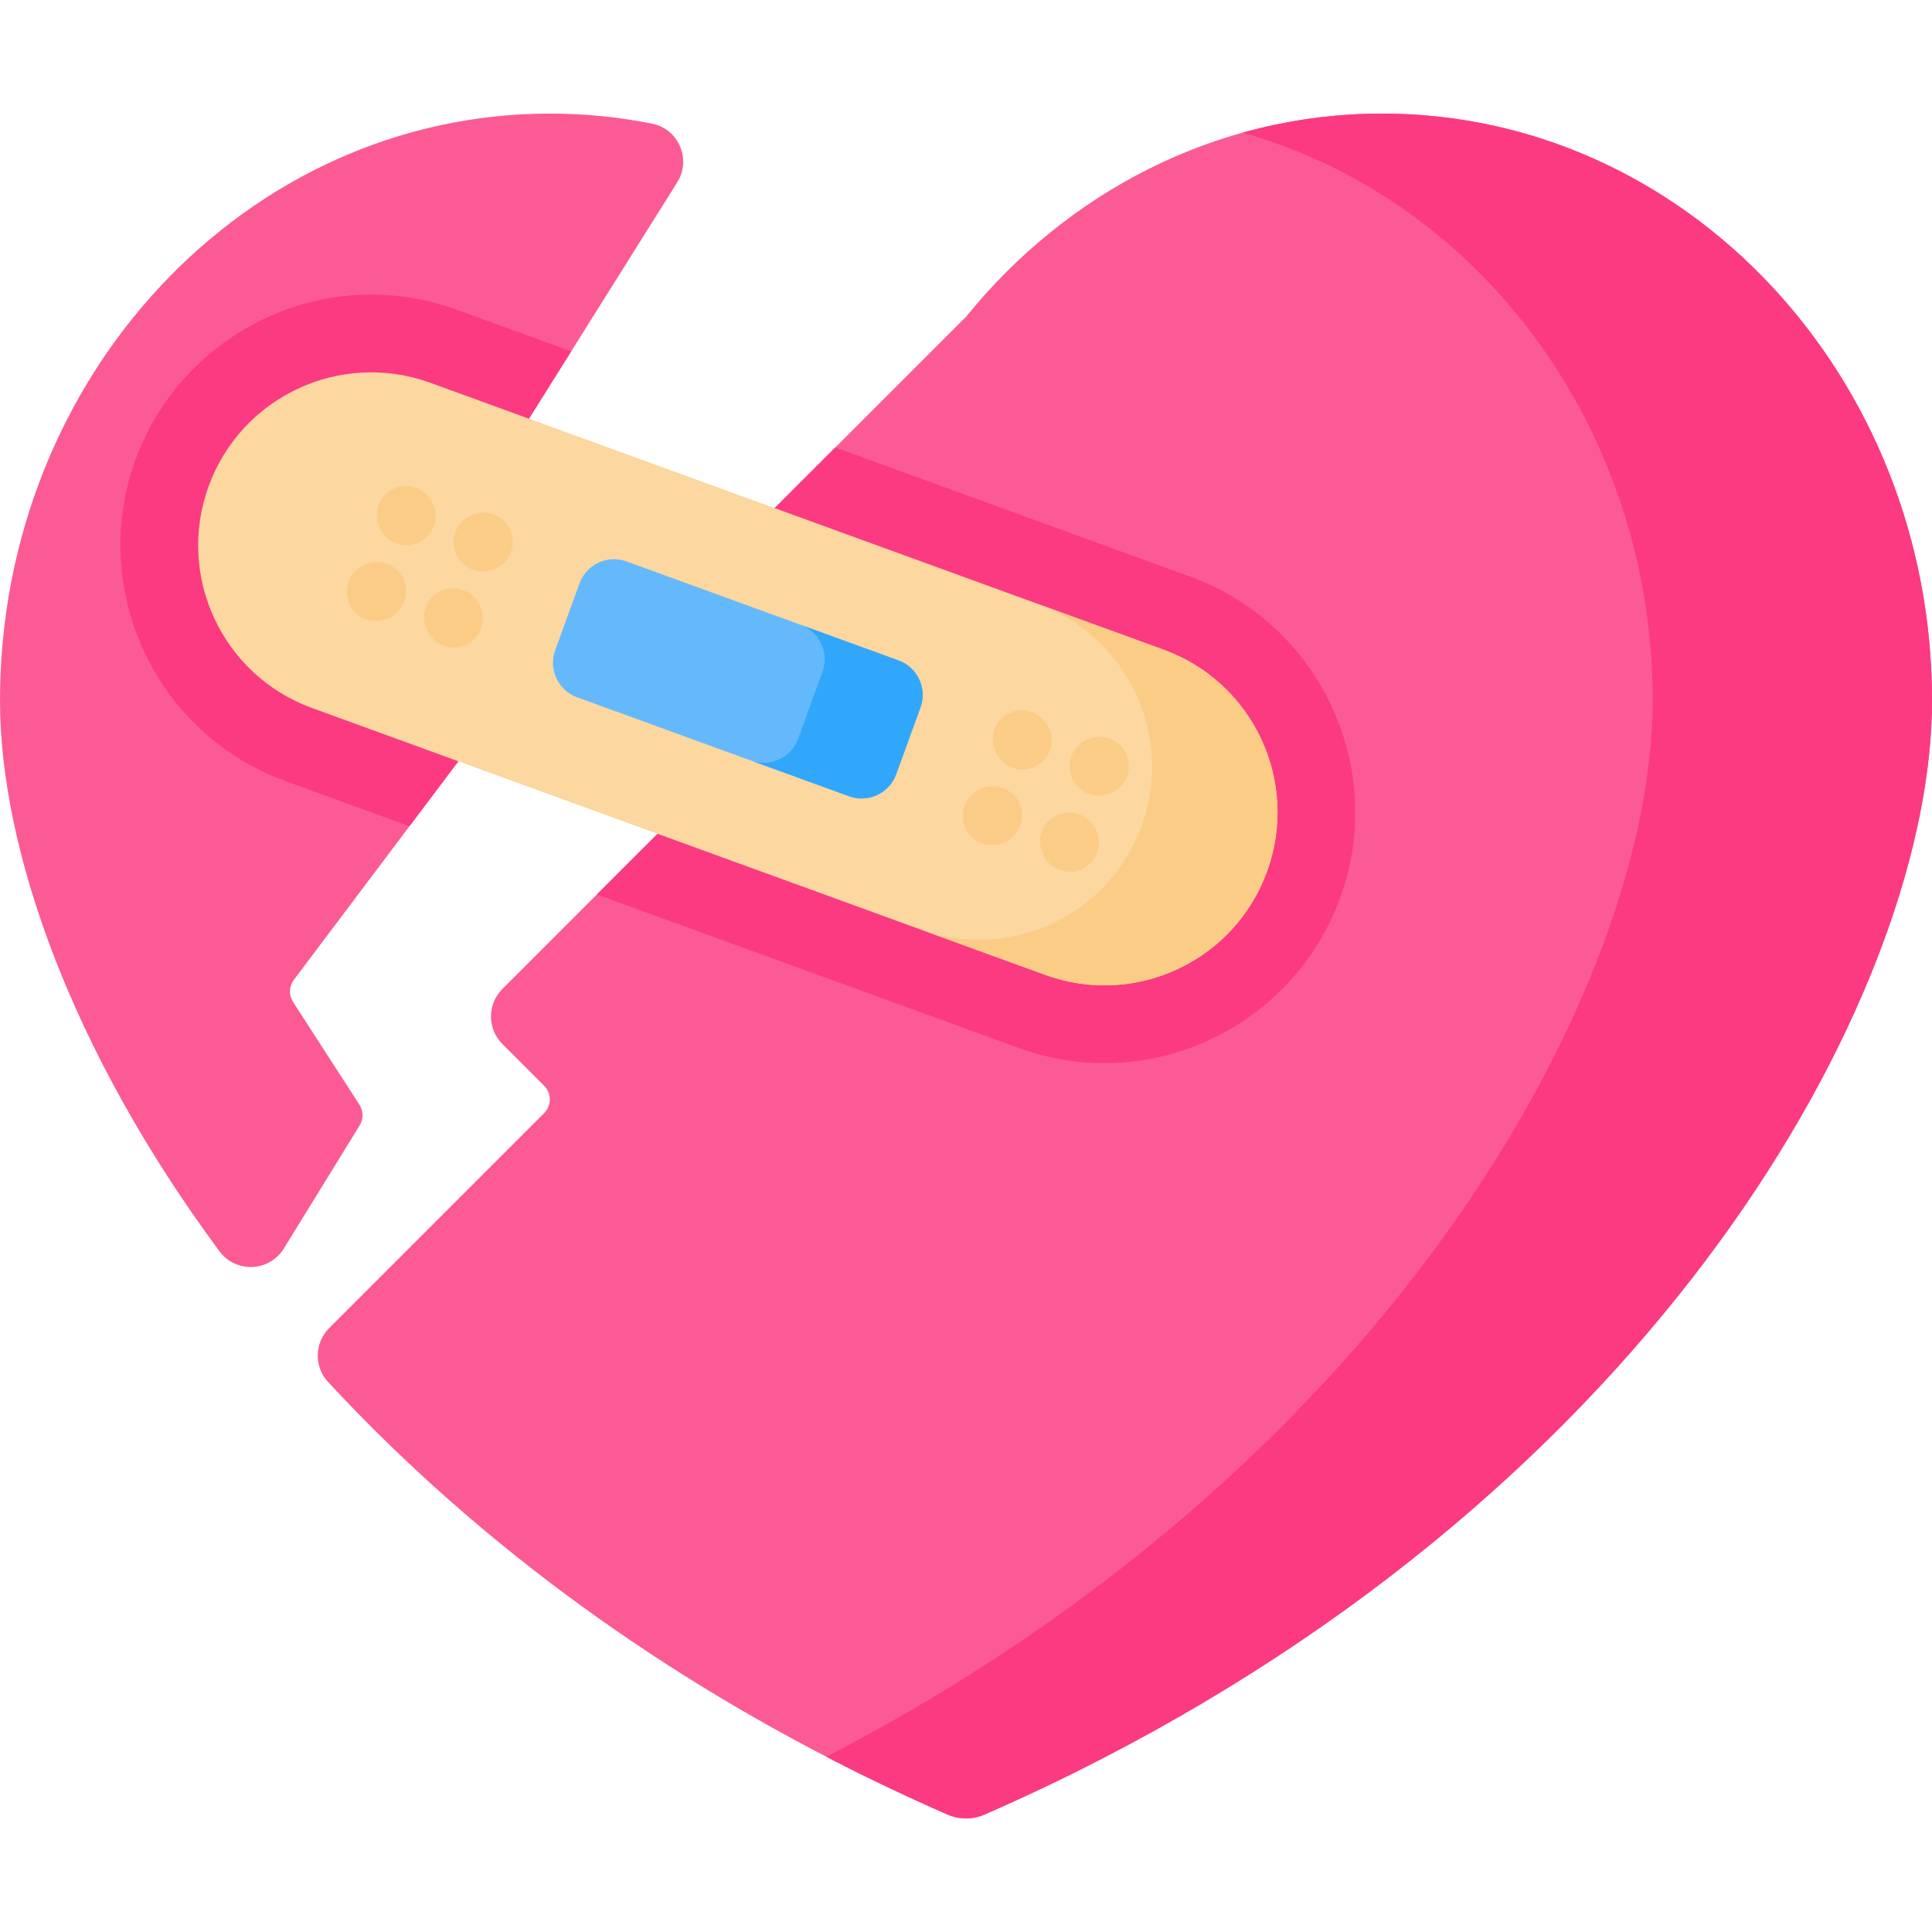 <svg id="Capa_1" enable-background="new 0 0 512 512" height="512" viewBox="0 0 512 512" width="512" xmlns="http://www.w3.org/2000/svg"><g><g><g><path d="m95.308 298.254-20.088 32.615c-3.828 6.215-12.723 6.581-17.067.716-39.462-53.275-58.153-106.754-58.153-145.936 0-85.917 65.262-155.547 145.75-155.547 9.264 0 18.324.92 27.107 2.684 7.026 1.411 10.41 9.487 6.602 15.557l-58.752 93.647 19.768 19.775c3.629 3.63 4.032 9.378.945 13.479l-63.538 84.404c-1.299 1.726-1.383 4.078-.212 5.893l17.58 27.216c1.076 1.668 1.099 3.806.058 5.497z" fill="#fc5a95"/><path d="m151.375 93.108-30.669 48.882 19.769 19.779c3.626 3.626 4.028 9.375.948 13.475l-32.914 43.711-32.863-11.961c-34.439-12.527-52.251-50.747-39.724-85.186 9.529-26.156 34.624-43.741 62.46-43.741 7.757 0 15.401 1.36 22.726 4.028z" fill="#fb3a82"/><path d="m512 185.649c0 75.069-68.6 202.616-220.51 280.704-9.849 5.069-20.047 9.921-30.596 14.526-3.111 1.36-6.665 1.36-9.766 0-10.549-4.605-20.748-9.457-30.596-14.526-55.369-28.453-99.666-63.483-133.613-100.147-3.745-4.045-3.584-10.342.315-14.241l56.957-56.957c2.012-2.012 2.012-5.273 0-7.284l-11.057-11.057c-4.023-4.023-4.023-10.546 0-14.569l86.802-86.802-20.355-20.355c-4.023-4.023-4.023-10.547.001-14.57l56.431-56.422c26.713-32.976 66.189-53.848 110.25-53.848 80.496.001 145.737 69.631 145.737 155.548z" fill="#fc5a95"/><g fill="#fb3a82"><path d="m355.145 238.003c-9.519 26.156-34.624 43.741-62.46 43.741-7.747 0-15.391-1.35-22.726-4.018l-111.775-40.682 61.749-61.749-20.356-20.356c-4.018-4.018-4.018-10.549 0-14.567l21.788-21.788 94.056 34.233c34.439 12.527 52.261 50.747 39.724 85.186z"/><path d="m512 185.639c0 75.087-68.598 202.622-220.511 280.719-9.852 5.059-20.046 9.915-30.6 14.526-3.107 1.357-6.659 1.357-9.766-.001-10.547-4.611-20.749-9.466-30.588-14.525-.518-.259-1.024-.531-1.53-.802 150.841-78.159 218.969-205.089 218.969-279.917 0-72.249-46.143-132.988-108.707-150.47 11.807-3.307 24.207-5.071 37.001-5.071 80.49 0 145.732 69.634 145.732 155.541z"/></g></g></g><g><g><path d="m277.006 258.361-194.311-70.723c-23.8-8.662-36.071-34.978-27.409-58.778 8.662-23.8 34.978-36.071 58.778-27.409l194.311 70.723c23.8 8.662 36.071 34.978 27.409 58.778-8.662 23.801-34.978 36.072-58.778 27.409z" fill="#fcd79f"/><path d="m335.781 230.952c-4.334 11.907-13.074 20.925-23.71 25.877-10.631 4.965-23.157 5.863-35.064 1.529l-33.223-12.092c11.897 4.33 24.424 3.432 35.064-1.529 10.636-4.952 19.377-13.971 23.71-25.877 8.664-23.804-3.612-50.114-27.407-58.774l33.223 12.092c23.804 8.663 36.071 34.969 27.407 58.774z" fill="#fbcc85"/></g><g><g><g id="XMLID_230_"><path d="m127.931 151.441c-2.792 0-5.486-1.517-6.863-4.165-1.967-3.786-.493-8.451 3.294-10.419l.257-.133c3.788-1.968 8.451-.493 10.419 3.294 1.967 3.786.493 8.451-3.294 10.419l-.257.133c-1.138.59-2.356.871-3.556.871z" fill="#fbcc85"/></g><g id="XMLID_229_"><path d="m99.641 164.541c-2.792 0-5.486-1.517-6.863-4.165-1.967-3.786-.493-8.451 3.294-10.419l.257-.133c3.787-1.969 8.451-.493 10.419 3.294 1.967 3.786.493 8.451-3.294 10.419l-.257.133c-1.139.591-2.356.871-3.556.871z" fill="#fbcc85"/></g><g id="XMLID_228_"><path d="m120.245 171.588c-2.777 0-5.461-1.502-6.844-4.13l-.126-.24c-1.987-3.776-.537-8.449 3.239-10.436 3.776-1.988 8.449-.537 10.436 3.239l.126.24c1.987 3.777.537 8.449-3.239 10.436-1.148.604-2.379.891-3.592.891z" fill="#fbcc85"/></g><g id="XMLID_227_"><path d="m107.71 144.501c-2.775 0-5.457-1.499-6.841-4.124l-.126-.239c-1.99-3.774-.544-8.448 3.231-10.438 3.774-1.99 8.448-.543 10.438 3.231l.126.239c1.99 3.774.544 8.448-3.231 10.438-1.149.605-2.382.893-3.597.893z" fill="#fbcc85"/></g></g><g><g id="XMLID_235_"><path d="m291.186 210.861c-2.787 0-5.478-1.513-6.856-4.155-1.974-3.783-.506-8.45 3.277-10.424l.257-.134c3.783-1.973 8.451-.507 10.424 3.278 1.974 3.783.506 8.45-3.277 10.424l-.257.134c-1.142.595-2.364.877-3.568.877z" fill="#fbcc85"/></g><g id="XMLID_233_"><path d="m262.896 223.961c-2.791 0-5.486-1.517-6.862-4.165-1.967-3.786-.493-8.451 3.294-10.419l.257-.133c3.784-1.967 8.451-.493 10.419 3.294 1.968 3.786.493 8.451-3.294 10.419l-.257.133c-1.138.591-2.356.871-3.557.871z" fill="#fbcc85"/></g><g id="XMLID_232_"><path d="m283.501 231.008c-2.774 0-5.454-1.496-6.839-4.119l-.127-.24c-1.993-3.773-.55-8.448 3.223-10.441 3.773-1.995 8.448-.55 10.441 3.222l.127.24c1.993 3.773.55 8.448-3.223 10.441-1.15.608-2.386.897-3.602.897z" fill="#fbcc85"/></g><g id="XMLID_231_"><path d="m270.966 203.921c-2.78 0-5.466-1.504-6.847-4.135l-.126-.239c-1.984-3.778-.53-8.449 3.247-10.433 3.781-1.985 8.45-.529 10.433 3.248l.126.239c1.984 3.778.53 8.449-3.247 10.433-1.148.601-2.376.887-3.586.887z" fill="#fbcc85"/></g></g></g><g><path d="m225.018 211.021-72.068-26.231c-5.051-1.838-7.655-7.423-5.816-12.473l6.445-17.709c1.838-5.051 7.423-7.655 12.473-5.816l72.068 26.231c5.051 1.838 7.655 7.423 5.816 12.473l-6.445 17.709c-1.838 5.05-7.422 7.654-12.473 5.816z" fill="#64b9fc"/><path d="m243.933 187.497-6.444 17.704c-1.841 5.057-7.416 7.657-12.473 5.816l-25.971-9.453c5.057 1.841 10.633-.759 12.473-5.816l6.444-17.704c1.841-5.057-.759-10.633-5.816-12.473l25.971 9.453c5.057 1.84 7.657 7.416 5.816 12.473z" fill="#31a7fb"/></g></g></g></svg>